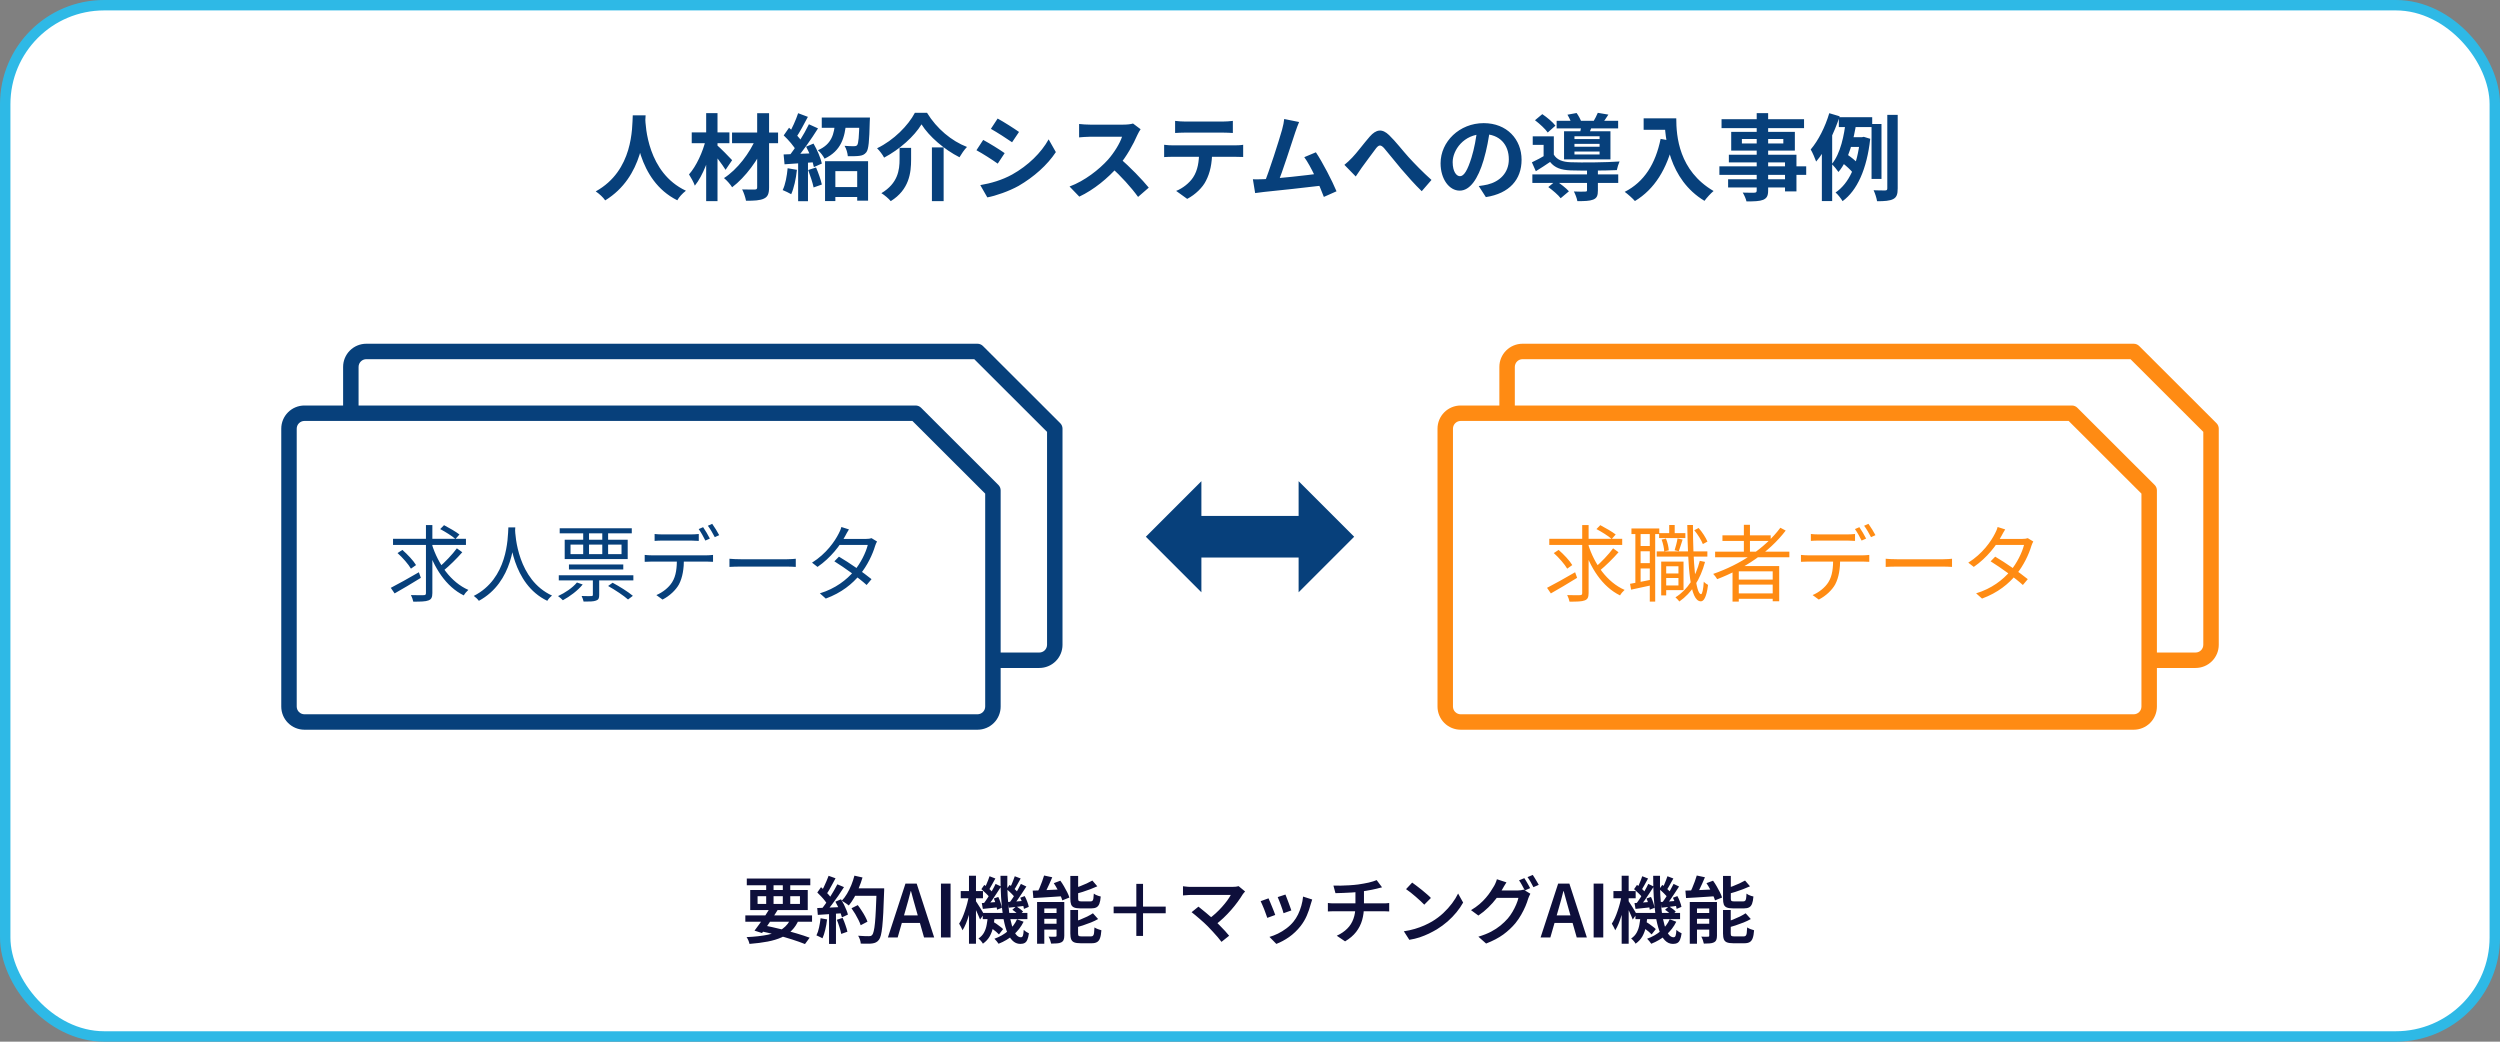 <svg width="480" height="200" viewBox="0 0 480 200" fill="none" xmlns="http://www.w3.org/2000/svg">
<rect x="0" y="0" width="480" height="200" fill="#808080" stroke="none"/>
<rect x="1.002" y="1" width="478" height="198" rx="19" fill="white" stroke="#2EB9E6" stroke-width="2"/>
<path d="M121.49 22.148H123.956C123.794 25.172 123.56 33.956 116.198 38.474C115.82 37.916 115.118 37.25 114.38 36.746C121.616 32.732 121.364 24.506 121.49 22.148ZM123.884 22.616C123.938 24.182 124.316 33.164 131.696 36.62C131.012 37.142 130.364 37.862 130.04 38.456C122.282 34.604 121.94 24.686 121.796 22.832L123.884 22.616ZM140.552 25.442H149.39V27.494H140.552V25.442ZM145.376 21.734H147.662V35.972C147.662 37.196 147.41 37.79 146.672 38.132C145.934 38.492 144.8 38.546 143.234 38.546C143.126 37.934 142.802 36.962 142.496 36.368C143.486 36.404 144.602 36.386 144.926 36.386C145.25 36.386 145.376 36.278 145.376 35.972V21.734ZM145.196 26.432L146.942 27.494C145.628 30.626 143.108 34.046 140.57 35.954C140.21 35.378 139.544 34.622 139.004 34.19C141.524 32.588 143.99 29.366 145.196 26.432ZM132.812 25.424H140.048V27.494H132.812V25.424ZM135.584 21.716H137.762V38.618H135.584V21.716ZM135.512 26.81L136.916 27.314C136.232 30.284 134.954 33.758 133.406 35.648C133.19 34.982 132.65 34.064 132.29 33.488C133.694 31.904 134.954 29.15 135.512 26.81ZM137.6 27.818C138.176 28.268 140.138 30.266 140.57 30.752L139.31 32.606C138.68 31.58 137.24 29.708 136.538 28.88L137.6 27.818ZM159.416 35.918H165.626V37.826H159.416V35.918ZM158.408 30.95H166.67V38.528H164.582V32.858H160.388V38.6H158.408V30.95ZM157.778 22.562H166.022V24.542H157.778V22.562ZM165.014 22.562H167.03C167.03 22.562 167.012 23.084 166.994 23.336C166.904 27.098 166.778 28.664 166.328 29.24C165.95 29.708 165.554 29.852 164.978 29.924C164.492 29.996 163.664 29.996 162.782 29.996C162.728 29.366 162.494 28.538 162.152 27.998C162.908 28.07 163.646 28.07 163.988 28.07C164.24 28.07 164.42 28.034 164.564 27.872C164.834 27.566 164.942 26.27 165.014 22.868V22.562ZM160.352 23.372H162.476C162.206 26.414 161.504 28.952 158.318 30.464C158.066 29.96 157.49 29.204 157.04 28.844C159.74 27.674 160.154 25.694 160.352 23.372ZM153.242 21.734L155.114 22.436C154.376 23.804 153.548 25.406 152.846 26.414L151.406 25.784C152.054 24.722 152.828 22.994 153.242 21.734ZM155.312 23.858L157.058 24.65C155.762 26.72 153.998 29.222 152.63 30.788L151.388 30.086C152.72 28.448 154.376 25.802 155.312 23.858ZM150.47 26L151.496 24.524C152.45 25.352 153.566 26.486 154.034 27.314L152.918 28.988C152.486 28.124 151.388 26.864 150.47 26ZM154.772 28.16L156.194 27.566C156.896 28.772 157.58 30.356 157.796 31.4L156.266 32.084C156.068 31.04 155.456 29.402 154.772 28.16ZM150.452 29.654C152.108 29.6 154.538 29.51 156.914 29.402L156.896 31.112C154.682 31.274 152.378 31.418 150.632 31.544L150.452 29.654ZM155.168 32.642L156.68 32.156C157.13 33.182 157.598 34.532 157.796 35.432L156.212 35.99C156.032 35.09 155.564 33.704 155.168 32.642ZM151.226 32.3L153.008 32.606C152.828 34.334 152.432 36.134 151.91 37.286C151.532 37.052 150.722 36.674 150.272 36.494C150.794 35.432 151.082 33.83 151.226 32.3ZM153.242 30.608H155.132V38.636H153.242V30.608ZM176.93 23.876C175.526 26.18 172.772 28.664 169.748 30.266C169.478 29.726 168.866 28.916 168.398 28.466C171.602 26.936 174.41 24.056 175.652 21.662H177.992C179.846 24.704 182.708 27.08 185.66 28.214C185.102 28.79 184.616 29.528 184.22 30.194C181.34 28.736 178.388 26.216 176.93 23.876ZM178.928 28.304H181.178V38.618H178.928V28.304ZM172.718 28.394H174.932V30.626C174.932 33.182 174.572 36.404 171.026 38.618C170.648 38.15 169.802 37.43 169.226 37.088C172.394 35.198 172.718 32.66 172.718 30.572V28.394ZM191.546 22.76C192.734 23.408 194.714 24.668 195.65 25.334L194.318 27.314C193.31 26.612 191.438 25.406 190.25 24.74L191.546 22.76ZM188.216 35.54C190.232 35.198 192.374 34.586 194.336 33.506C197.396 31.796 199.916 29.33 201.338 26.756L202.724 29.204C201.068 31.706 198.512 33.974 195.578 35.684C193.742 36.71 191.15 37.61 189.566 37.898L188.216 35.54ZM188.774 26.864C189.98 27.512 191.96 28.736 192.896 29.402L191.564 31.418C190.556 30.698 188.684 29.492 187.478 28.844L188.774 26.864ZM218.996 24.812C218.852 25.01 218.528 25.55 218.366 25.928C217.628 27.638 216.296 30.086 214.748 31.886C212.732 34.208 210.014 36.44 207.224 37.754L205.352 35.81C208.268 34.73 211.04 32.534 212.732 30.662C213.92 29.312 215.018 27.53 215.432 26.252C214.676 26.252 210.086 26.252 209.312 26.252C208.574 26.252 207.584 26.342 207.188 26.378V23.804C207.674 23.876 208.79 23.93 209.312 23.93C210.266 23.93 214.874 23.93 215.666 23.93C216.458 23.93 217.16 23.84 217.538 23.714L218.996 24.812ZM214.982 30.392C216.836 31.904 219.392 34.586 220.562 36.026L218.51 37.808C217.178 35.954 215.216 33.812 213.29 32.066L214.982 30.392ZM225.62 23.21C226.196 23.282 226.934 23.336 227.546 23.336C228.68 23.336 233.72 23.336 234.782 23.336C235.376 23.336 236.096 23.282 236.708 23.21V25.532C236.096 25.496 235.394 25.46 234.782 25.46C233.72 25.46 228.68 25.46 227.546 25.46C226.934 25.46 226.16 25.496 225.62 25.532V23.21ZM223.514 27.8C224.054 27.872 224.684 27.908 225.242 27.908C226.376 27.908 235.97 27.908 237.032 27.908C237.41 27.908 238.202 27.89 238.688 27.8V30.14C238.22 30.122 237.536 30.104 237.032 30.104C235.97 30.104 226.376 30.104 225.242 30.104C224.72 30.104 224.018 30.122 223.514 30.158V27.8ZM232.73 29.06C232.73 31.418 232.316 33.218 231.542 34.712C230.93 35.972 229.526 37.358 227.942 38.186L225.818 36.656C227.096 36.152 228.374 35.126 229.076 34.064C229.976 32.696 230.228 31.004 230.228 29.078L232.73 29.06ZM249.429 23.426C249.195 23.966 248.943 24.632 248.673 25.442C248.007 27.458 246.135 33.254 245.361 35.126L242.715 35.216C243.687 32.912 245.559 27.008 246.153 24.92C246.405 24.02 246.495 23.444 246.567 22.85L249.429 23.426ZM252.651 29.24C253.947 31.184 255.783 34.73 256.611 36.728L254.181 37.808C253.371 35.63 251.697 31.904 250.419 30.176L252.651 29.24ZM242.535 34.406C245.037 34.316 250.923 33.65 253.443 33.308L253.965 35.612C251.301 35.954 245.109 36.602 242.679 36.854C242.229 36.908 241.545 36.998 240.987 37.07L240.555 34.424C241.167 34.442 241.959 34.424 242.535 34.406ZM258.123 31.652C258.663 31.22 259.095 30.806 259.635 30.248C260.481 29.384 261.849 27.53 262.983 26.234C264.243 24.794 265.395 24.668 266.709 25.946C267.951 27.134 269.373 28.988 270.435 30.158C271.587 31.418 273.135 33.02 274.845 34.55L272.973 36.71C271.695 35.486 270.165 33.758 269.013 32.408C267.897 31.094 266.547 29.366 265.719 28.412C265.071 27.728 264.729 27.818 264.207 28.466C263.487 29.384 262.227 31.166 261.453 32.192C261.039 32.768 260.625 33.416 260.301 33.884L258.123 31.652ZM286.095 24.668C285.843 26.504 285.483 28.61 284.853 30.734C283.773 34.37 282.225 36.602 280.263 36.602C278.247 36.602 276.591 34.388 276.591 31.346C276.591 27.206 280.209 23.642 284.871 23.642C289.317 23.642 292.143 26.738 292.143 30.68C292.143 34.46 289.821 37.142 285.285 37.844L283.917 35.72C284.619 35.63 285.123 35.54 285.609 35.432C287.895 34.874 289.695 33.236 289.695 30.59C289.695 27.764 287.931 25.748 284.817 25.748C281.001 25.748 278.913 28.862 278.913 31.13C278.913 32.948 279.633 33.83 280.317 33.83C281.091 33.83 281.775 32.678 282.531 30.248C283.053 28.556 283.449 26.486 283.629 24.596L286.095 24.668ZM294.213 33.488H310.701V35.126H294.213V33.488ZM298.875 23.192H310.683V24.65H298.875V23.192ZM304.707 32.534H306.795V36.566C306.795 37.538 306.615 38.042 305.877 38.33C305.175 38.6 304.203 38.618 302.853 38.618C302.763 38.06 302.457 37.286 302.187 36.764C303.069 36.818 304.077 36.8 304.347 36.782C304.635 36.782 304.707 36.728 304.707 36.512V32.534ZM297.273 35.918L298.731 34.712C299.595 35.27 300.693 36.116 301.233 36.728L299.649 38.06C299.199 37.448 298.119 36.53 297.273 35.918ZM294.717 23.084L296.121 21.914C297.021 22.526 298.137 23.444 298.641 24.128L297.165 25.442C296.697 24.758 295.617 23.768 294.717 23.084ZM300.945 22.022L302.709 21.698C303.087 22.22 303.483 22.958 303.645 23.462L301.791 23.84C301.647 23.354 301.287 22.58 300.945 22.022ZM302.295 27.62V28.178H307.119V27.62H302.295ZM302.295 29.096V29.654H307.119V29.096H302.295ZM302.295 26.162V26.702H307.119V26.162H302.295ZM300.297 25.208H309.207V30.608H300.297V25.208ZM298.335 26.18V30.41H296.373V27.818H294.285V26.18H298.335ZM303.663 23.786L305.805 23.93C305.535 24.614 305.283 25.19 305.085 25.64L303.375 25.424C303.501 24.902 303.627 24.236 303.663 23.786ZM306.777 21.662L308.811 22.004C308.379 22.706 307.947 23.282 307.605 23.732L305.895 23.39C306.201 22.868 306.579 22.166 306.777 21.662ZM298.335 29.69C298.911 30.68 300.009 31.094 301.539 31.148C303.735 31.238 308.451 31.184 310.953 31.004C310.773 31.4 310.521 32.174 310.431 32.66C308.127 32.768 303.771 32.786 301.557 32.714C299.721 32.642 298.515 32.228 297.615 31.094C296.769 31.688 295.869 32.246 294.879 32.876L294.123 31.166C294.969 30.77 295.995 30.23 296.895 29.69H298.335ZM315.579 22.724H320.673V24.92H315.579V22.724ZM319.611 22.724H321.843C321.843 26.144 322.329 32.768 329.007 36.674C328.503 37.07 327.639 38.024 327.261 38.564C320.403 34.442 319.611 26.396 319.611 22.724ZM318.837 26.666L321.321 27.116C320.061 32.462 317.667 36.332 313.905 38.6C313.509 38.132 312.501 37.232 311.943 36.836C315.705 34.928 317.865 31.436 318.837 26.666ZM337.287 21.716H339.483V36.566C339.483 37.628 339.213 38.06 338.529 38.366C337.827 38.636 336.855 38.672 335.325 38.672C335.217 38.168 334.875 37.412 334.605 36.98C335.469 37.016 336.531 36.998 336.837 36.998C337.179 36.98 337.287 36.872 337.287 36.566V21.716ZM330.537 22.886H346.377V24.596H330.537V22.886ZM334.443 26.684V27.548H342.399V26.684H334.443ZM332.391 25.316H344.613V28.916H332.391V25.316ZM331.941 29.708H344.919V36.746H342.723V31.184H331.941V29.708ZM330.123 31.94H346.791V33.578H330.123V31.94ZM331.797 34.424H343.893V35.99H331.797V34.424ZM353.055 22.508H359.463V24.398H353.055V22.508ZM354.873 26.342H357.933V28.214H354.279L354.873 26.342ZM353.757 31.292L354.675 29.672C355.395 30.158 356.295 30.878 356.709 31.364L355.755 33.182C355.359 32.642 354.477 31.85 353.757 31.292ZM359.337 23.804H361.245V34.352H359.337V23.804ZM362.361 22.058H364.359V36.17C364.359 37.322 364.143 37.88 363.495 38.222C362.829 38.564 361.821 38.636 360.399 38.636C360.309 38.06 360.021 37.124 359.733 36.53C360.723 36.566 361.641 36.566 361.965 36.566C362.253 36.548 362.361 36.458 362.361 36.17V22.058ZM354.387 23.174L356.439 23.462C355.917 26.756 354.981 30.68 352.983 33.02C352.695 32.588 352.101 31.868 351.705 31.508C353.379 29.492 354.099 25.928 354.387 23.174ZM357.123 26.342H357.501L357.843 26.27L359.085 26.648C358.437 32.516 356.547 36.602 353.775 38.618C353.487 38.132 352.839 37.286 352.425 36.962C355.017 35.198 356.619 31.706 357.123 26.756V26.342ZM351.219 21.734L353.217 22.328C352.191 25.478 350.535 28.88 348.699 31.022C348.519 30.5 347.997 29.258 347.655 28.7C349.113 26.99 350.445 24.362 351.219 21.734ZM349.797 26.684L351.723 24.758L351.777 24.794V38.6H349.797V26.684Z" fill="#07407B"/>
<path d="M143.104 175.756H155.914V176.974H143.104V175.756ZM143.384 168.672H155.578V169.974H143.384V168.672ZM147.822 174.37L149.292 174.748C148.993 175.243 148.666 175.756 148.312 176.288C147.957 176.82 147.607 177.333 147.262 177.828C146.916 178.323 146.599 178.761 146.31 179.144L144.868 178.682C145.157 178.309 145.479 177.875 145.834 177.38C146.188 176.885 146.538 176.377 146.884 175.854C147.238 175.322 147.551 174.827 147.822 174.37ZM151.91 176.204L153.366 176.582C153.03 177.385 152.591 178.061 152.05 178.612C151.508 179.163 150.85 179.615 150.076 179.97C149.31 180.315 148.414 180.586 147.388 180.782C146.37 180.978 145.208 181.127 143.902 181.23C143.855 181.006 143.78 180.773 143.678 180.53C143.575 180.297 143.463 180.096 143.342 179.928C144.938 179.853 146.305 179.699 147.444 179.466C148.582 179.223 149.516 178.845 150.244 178.332C150.981 177.809 151.536 177.1 151.91 176.204ZM145.764 178.724L146.534 177.646C147.635 177.861 148.732 178.103 149.824 178.374C150.925 178.645 151.961 178.925 152.932 179.214C153.912 179.503 154.752 179.779 155.452 180.04L154.556 181.258C153.865 180.978 153.053 180.689 152.12 180.39C151.186 180.091 150.178 179.797 149.096 179.508C148.013 179.219 146.902 178.957 145.764 178.724ZM147.108 169.176H148.522V173.992H147.108V169.176ZM150.3 169.176H151.728V173.992H150.3V169.176ZM145.456 172.074V173.558H153.59V172.074H145.456ZM144.042 170.884H155.088V174.734H144.042V170.884ZM163.488 174.384L164.692 173.782C164.944 174.109 165.191 174.463 165.434 174.846C165.686 175.219 165.91 175.593 166.106 175.966C166.302 176.33 166.451 176.661 166.554 176.96L165.252 177.646C165.158 177.347 165.018 177.011 164.832 176.638C164.645 176.255 164.435 175.868 164.202 175.476C163.968 175.084 163.73 174.72 163.488 174.384ZM163.838 170.562H168.948V171.99H163.838V170.562ZM168.318 170.562H169.76C169.76 170.562 169.76 170.609 169.76 170.702C169.76 170.795 169.76 170.898 169.76 171.01C169.76 171.122 169.755 171.211 169.746 171.276C169.699 172.825 169.648 174.141 169.592 175.224C169.536 176.307 169.47 177.203 169.396 177.912C169.321 178.612 169.232 179.163 169.13 179.564C169.027 179.956 168.906 180.245 168.766 180.432C168.579 180.675 168.383 180.843 168.178 180.936C167.982 181.039 167.739 181.109 167.45 181.146C167.207 181.183 166.885 181.197 166.484 181.188C166.082 181.188 165.676 181.183 165.266 181.174C165.256 180.95 165.205 180.693 165.112 180.404C165.018 180.124 164.902 179.877 164.762 179.662C165.21 179.699 165.625 179.723 166.008 179.732C166.39 179.741 166.67 179.746 166.848 179.746C166.988 179.746 167.104 179.732 167.198 179.704C167.291 179.667 167.375 179.601 167.45 179.508C167.571 179.387 167.674 179.139 167.758 178.766C167.851 178.393 167.93 177.865 167.996 177.184C168.061 176.503 168.117 175.644 168.164 174.608C168.22 173.563 168.271 172.317 168.318 170.87V170.562ZM164.048 168.126L165.602 168.476C165.406 169.157 165.168 169.829 164.888 170.492C164.617 171.155 164.318 171.775 163.992 172.354C163.665 172.923 163.324 173.423 162.97 173.852C162.867 173.759 162.732 173.656 162.564 173.544C162.405 173.432 162.237 173.32 162.06 173.208C161.892 173.096 161.747 173.007 161.626 172.942C161.99 172.559 162.321 172.116 162.62 171.612C162.928 171.099 163.203 170.543 163.446 169.946C163.688 169.349 163.889 168.742 164.048 168.126ZM159.092 168.154L160.422 168.63C160.235 168.985 160.039 169.349 159.834 169.722C159.628 170.095 159.428 170.459 159.232 170.814C159.036 171.159 158.844 171.458 158.658 171.71L157.636 171.29C157.813 171.01 157.99 170.688 158.168 170.324C158.345 169.96 158.513 169.587 158.672 169.204C158.84 168.821 158.98 168.471 159.092 168.154ZM160.772 169.792L162.046 170.324C161.71 170.856 161.341 171.416 160.94 172.004C160.538 172.583 160.132 173.143 159.722 173.684C159.32 174.216 158.938 174.683 158.574 175.084L157.664 174.608C157.934 174.3 158.21 173.945 158.49 173.544C158.779 173.143 159.059 172.727 159.33 172.298C159.61 171.859 159.871 171.425 160.114 170.996C160.366 170.567 160.585 170.165 160.772 169.792ZM156.922 171.36L157.636 170.338C157.888 170.553 158.144 170.791 158.406 171.052C158.667 171.304 158.905 171.556 159.12 171.808C159.344 172.06 159.516 172.293 159.638 172.508L158.868 173.67C158.746 173.446 158.578 173.199 158.364 172.928C158.158 172.657 157.925 172.387 157.664 172.116C157.412 171.836 157.164 171.584 156.922 171.36ZM160.394 173.124L161.472 172.662C161.668 172.97 161.854 173.301 162.032 173.656C162.209 174.011 162.363 174.356 162.494 174.692C162.634 175.028 162.736 175.331 162.802 175.602L161.654 176.134C161.588 175.863 161.49 175.555 161.36 175.21C161.238 174.865 161.094 174.51 160.926 174.146C160.758 173.782 160.58 173.441 160.394 173.124ZM156.908 174.342C157.552 174.323 158.322 174.295 159.218 174.258C160.114 174.221 161.033 174.179 161.976 174.132L161.962 175.322C161.084 175.387 160.212 175.448 159.344 175.504C158.485 175.56 157.71 175.611 157.02 175.658L156.908 174.342ZM160.674 176.596L161.78 176.232C161.976 176.652 162.158 177.114 162.326 177.618C162.503 178.113 162.629 178.537 162.704 178.892L161.514 179.312C161.448 178.948 161.336 178.514 161.178 178.01C161.019 177.497 160.851 177.025 160.674 176.596ZM157.552 176.302L158.798 176.526C158.723 177.198 158.606 177.861 158.448 178.514C158.298 179.158 158.121 179.704 157.916 180.152C157.822 180.096 157.706 180.035 157.566 179.97C157.426 179.895 157.281 179.825 157.132 179.76C156.992 179.685 156.866 179.629 156.754 179.592C156.968 179.172 157.136 178.668 157.258 178.08C157.388 177.492 157.486 176.899 157.552 176.302ZM159.176 174.986H160.506V181.23H159.176V174.986ZM170.474 179.998L173.848 169.652H176.004L179.364 179.998H177.418L175.85 174.496C175.682 173.945 175.523 173.381 175.374 172.802C175.224 172.223 175.07 171.654 174.912 171.094H174.856C174.716 171.663 174.566 172.237 174.408 172.816C174.249 173.385 174.09 173.945 173.932 174.496L172.35 179.998H170.474ZM172.462 177.198V175.756H177.348V177.198H172.462ZM180.663 179.998V169.652H182.511V179.998H180.663ZM188.69 175.28H197.258V176.47H188.69V175.28ZM189.824 177.814L190.594 176.918C190.827 177.049 191.07 177.203 191.322 177.38C191.574 177.557 191.812 177.735 192.036 177.912C192.269 178.08 192.456 178.239 192.596 178.388L191.798 179.41C191.658 179.251 191.476 179.079 191.252 178.892C191.028 178.705 190.79 178.519 190.538 178.332C190.295 178.136 190.057 177.963 189.824 177.814ZM194.374 174.678L195.116 174.006C195.349 174.146 195.592 174.314 195.844 174.51C196.096 174.697 196.292 174.869 196.432 175.028L195.662 175.742C195.531 175.583 195.34 175.406 195.088 175.21C194.845 175.005 194.607 174.827 194.374 174.678ZM189.656 175.882H190.986C190.93 176.591 190.832 177.277 190.692 177.94C190.561 178.593 190.342 179.2 190.034 179.76C189.726 180.311 189.287 180.787 188.718 181.188C188.634 181.029 188.508 180.852 188.34 180.656C188.172 180.46 188.013 180.306 187.864 180.194C188.34 179.877 188.699 179.489 188.942 179.032C189.185 178.575 189.353 178.075 189.446 177.534C189.549 176.993 189.619 176.442 189.656 175.882ZM192.092 168.154H193.408C193.38 169.461 193.399 170.707 193.464 171.892C193.529 173.068 193.627 174.151 193.758 175.14C193.898 176.12 194.075 176.974 194.29 177.702C194.505 178.421 194.752 178.976 195.032 179.368C195.321 179.76 195.643 179.956 195.998 179.956C196.185 179.956 196.315 179.863 196.39 179.676C196.465 179.489 196.521 179.107 196.558 178.528C196.698 178.668 196.861 178.799 197.048 178.92C197.235 179.032 197.403 179.125 197.552 179.2C197.477 179.732 197.375 180.143 197.244 180.432C197.123 180.721 196.955 180.927 196.74 181.048C196.525 181.169 196.245 181.23 195.9 181.23C195.303 181.23 194.785 181.001 194.346 180.544C193.907 180.096 193.543 179.466 193.254 178.654C192.965 177.833 192.736 176.876 192.568 175.784C192.4 174.683 192.279 173.488 192.204 172.2C192.129 170.903 192.092 169.554 192.092 168.154ZM195.27 176.498L196.53 176.974C196.054 177.945 195.401 178.789 194.57 179.508C193.739 180.217 192.792 180.782 191.728 181.202C191.644 181.062 191.518 180.894 191.35 180.698C191.191 180.511 191.051 180.357 190.93 180.236C191.947 179.872 192.829 179.368 193.576 178.724C194.332 178.08 194.897 177.338 195.27 176.498ZM193.268 170.716L193.842 169.904C194.131 170.109 194.43 170.352 194.738 170.632C195.055 170.912 195.293 171.164 195.452 171.388L194.864 172.326C194.705 172.093 194.472 171.827 194.164 171.528C193.856 171.22 193.557 170.949 193.268 170.716ZM195.886 172.368L196.74 172.046C196.927 172.373 197.09 172.732 197.23 173.124C197.379 173.507 197.477 173.838 197.524 174.118L196.6 174.51C196.553 174.221 196.465 173.875 196.334 173.474C196.203 173.073 196.054 172.704 195.886 172.368ZM193.506 173.18C193.926 173.161 194.407 173.133 194.948 173.096C195.499 173.049 196.068 173.003 196.656 172.956L196.684 173.922C196.161 173.987 195.648 174.053 195.144 174.118C194.649 174.174 194.173 174.225 193.716 174.272L193.506 173.18ZM194.836 168.238L195.97 168.672C195.755 169.064 195.531 169.465 195.298 169.876C195.074 170.287 194.864 170.632 194.668 170.912L193.856 170.548C193.977 170.333 194.099 170.095 194.22 169.834C194.341 169.563 194.453 169.288 194.556 169.008C194.668 168.728 194.761 168.471 194.836 168.238ZM196.012 169.708L197.062 170.212C196.81 170.613 196.539 171.029 196.25 171.458C195.97 171.887 195.69 172.303 195.41 172.704C195.13 173.105 194.859 173.455 194.598 173.754L193.8 173.32C194.052 173.003 194.313 172.634 194.584 172.214C194.855 171.794 195.116 171.365 195.368 170.926C195.62 170.487 195.835 170.081 196.012 169.708ZM188.424 170.716L188.984 169.904C189.283 170.109 189.586 170.352 189.894 170.632C190.211 170.912 190.445 171.164 190.594 171.388L190.006 172.326C189.857 172.093 189.623 171.827 189.306 171.528C188.998 171.22 188.704 170.949 188.424 170.716ZM190.818 172.508L191.672 172.214C191.84 172.55 191.985 172.914 192.106 173.306C192.237 173.698 192.321 174.029 192.358 174.3L191.434 174.664C191.406 174.375 191.331 174.029 191.21 173.628C191.098 173.227 190.967 172.853 190.818 172.508ZM188.508 173.39C188.928 173.362 189.413 173.329 189.964 173.292C190.515 173.245 191.093 173.199 191.7 173.152L191.714 174.188C191.191 174.244 190.673 174.3 190.16 174.356C189.647 174.412 189.161 174.463 188.704 174.51L188.508 173.39ZM189.992 168.238L191.112 168.672C190.888 169.064 190.664 169.47 190.44 169.89C190.216 170.31 190.011 170.665 189.824 170.954L189.012 170.59C189.124 170.375 189.241 170.133 189.362 169.862C189.483 169.582 189.6 169.302 189.712 169.022C189.824 168.733 189.917 168.471 189.992 168.238ZM191.154 169.708L192.204 170.212C191.943 170.623 191.663 171.057 191.364 171.514C191.075 171.971 190.781 172.41 190.482 172.83C190.183 173.241 189.903 173.605 189.642 173.922L188.844 173.502C189.105 173.166 189.376 172.779 189.656 172.34C189.945 171.901 190.221 171.453 190.482 170.996C190.753 170.529 190.977 170.1 191.154 169.708ZM184.462 171.08H188.732V172.466H184.462V171.08ZM186.044 168.14H187.388V181.202H186.044V168.14ZM186.016 172.004L186.814 172.284C186.73 172.825 186.618 173.395 186.478 173.992C186.347 174.58 186.193 175.163 186.016 175.742C185.848 176.311 185.661 176.843 185.456 177.338C185.251 177.833 185.036 178.257 184.812 178.612C184.737 178.425 184.635 178.211 184.504 177.968C184.373 177.725 184.257 177.515 184.154 177.338C184.359 177.03 184.555 176.671 184.742 176.26C184.929 175.84 185.101 175.392 185.26 174.916C185.428 174.431 185.577 173.941 185.708 173.446C185.839 172.942 185.941 172.461 186.016 172.004ZM187.318 172.942C187.393 173.035 187.5 173.199 187.64 173.432C187.789 173.665 187.953 173.922 188.13 174.202C188.307 174.482 188.466 174.743 188.606 174.986C188.746 175.229 188.844 175.401 188.9 175.504L188.172 176.554C188.107 176.358 188.009 176.12 187.878 175.84C187.757 175.551 187.626 175.257 187.486 174.958C187.346 174.659 187.211 174.379 187.08 174.118C186.949 173.857 186.842 173.651 186.758 173.502L187.318 172.942ZM200.464 168.098L202.032 168.434C201.864 168.845 201.682 169.265 201.486 169.694C201.299 170.123 201.108 170.529 200.912 170.912C200.716 171.295 200.529 171.64 200.352 171.948L199.05 171.598C199.227 171.281 199.405 170.921 199.582 170.52C199.759 170.109 199.923 169.694 200.072 169.274C200.231 168.845 200.361 168.453 200.464 168.098ZM198.28 170.996C198.784 170.977 199.358 170.959 200.002 170.94C200.646 170.912 201.327 170.879 202.046 170.842C202.765 170.805 203.488 170.772 204.216 170.744L204.202 172.06C203.511 172.107 202.821 172.153 202.13 172.2C201.439 172.237 200.777 172.279 200.142 172.326C199.507 172.363 198.929 172.396 198.406 172.424L198.28 170.996ZM199.12 173.18H203.558V174.426H200.506V181.202H199.12V173.18ZM202.858 173.18H204.342V179.648C204.342 179.984 204.3 180.25 204.216 180.446C204.141 180.651 203.987 180.815 203.754 180.936C203.53 181.048 203.255 181.113 202.928 181.132C202.611 181.16 202.242 181.174 201.822 181.174C201.785 180.978 201.719 180.749 201.626 180.488C201.533 180.227 201.435 180.007 201.332 179.83C201.603 179.839 201.859 179.849 202.102 179.858C202.354 179.858 202.527 179.853 202.62 179.844C202.713 179.844 202.774 179.83 202.802 179.802C202.839 179.774 202.858 179.713 202.858 179.62V173.18ZM199.75 175.294H203.684V176.414H199.75V175.294ZM199.75 177.352H203.684V178.486H199.75V177.352ZM205.504 168.182H207.002V172.508C207.002 172.751 207.039 172.905 207.114 172.97C207.189 173.035 207.366 173.068 207.646 173.068C207.711 173.068 207.819 173.068 207.968 173.068C208.127 173.068 208.299 173.068 208.486 173.068C208.673 173.068 208.85 173.068 209.018 173.068C209.186 173.068 209.307 173.068 209.382 173.068C209.541 173.068 209.662 173.031 209.746 172.956C209.83 172.881 209.891 172.741 209.928 172.536C209.965 172.321 209.993 171.999 210.012 171.57C210.115 171.645 210.241 171.724 210.39 171.808C210.549 171.883 210.712 171.948 210.88 172.004C211.057 172.06 211.211 172.102 211.342 172.13C211.295 172.727 211.207 173.194 211.076 173.53C210.945 173.857 210.754 174.085 210.502 174.216C210.259 174.347 209.933 174.412 209.522 174.412C209.457 174.412 209.354 174.412 209.214 174.412C209.074 174.412 208.915 174.412 208.738 174.412C208.561 174.412 208.383 174.412 208.206 174.412C208.038 174.412 207.889 174.412 207.758 174.412C207.627 174.412 207.529 174.412 207.464 174.412C206.941 174.412 206.535 174.356 206.246 174.244C205.966 174.132 205.77 173.941 205.658 173.67C205.555 173.39 205.504 173.012 205.504 172.536V168.182ZM209.732 169.064L210.684 170.17C210.273 170.357 209.825 170.543 209.34 170.73C208.855 170.917 208.36 171.089 207.856 171.248C207.361 171.397 206.881 171.537 206.414 171.668C206.386 171.528 206.325 171.36 206.232 171.164C206.148 170.959 206.064 170.781 205.98 170.632C206.428 170.492 206.881 170.338 207.338 170.17C207.795 169.993 208.229 169.811 208.64 169.624C209.06 169.428 209.424 169.241 209.732 169.064ZM205.504 174.72H206.988V179.228C206.988 179.471 207.03 179.625 207.114 179.69C207.198 179.755 207.385 179.788 207.674 179.788C207.739 179.788 207.851 179.788 208.01 179.788C208.169 179.788 208.346 179.788 208.542 179.788C208.738 179.788 208.92 179.788 209.088 179.788C209.265 179.788 209.391 179.788 209.466 179.788C209.643 179.788 209.774 179.746 209.858 179.662C209.951 179.578 210.017 179.415 210.054 179.172C210.091 178.92 210.119 178.551 210.138 178.066C210.306 178.178 210.521 178.285 210.782 178.388C211.043 178.491 211.272 178.565 211.468 178.612C211.421 179.265 211.333 179.769 211.202 180.124C211.071 180.488 210.88 180.74 210.628 180.88C210.385 181.029 210.045 181.104 209.606 181.104C209.541 181.104 209.433 181.104 209.284 181.104C209.144 181.104 208.985 181.104 208.808 181.104C208.631 181.104 208.449 181.104 208.262 181.104C208.085 181.104 207.926 181.104 207.786 181.104C207.646 181.104 207.543 181.104 207.478 181.104C206.955 181.104 206.549 181.048 206.26 180.936C205.98 180.824 205.784 180.633 205.672 180.362C205.56 180.091 205.504 179.713 205.504 179.228V174.72ZM209.844 175.35L210.838 176.456C210.427 176.689 209.97 176.909 209.466 177.114C208.962 177.31 208.449 177.497 207.926 177.674C207.403 177.842 206.895 177.996 206.4 178.136C206.363 177.996 206.297 177.823 206.204 177.618C206.12 177.403 206.036 177.226 205.952 177.086C206.419 176.937 206.89 176.769 207.366 176.582C207.851 176.386 208.309 176.185 208.738 175.98C209.167 175.765 209.536 175.555 209.844 175.35ZM202.326 169.568L203.586 169.092C203.829 169.419 204.062 169.778 204.286 170.17C204.51 170.553 204.715 170.931 204.902 171.304C205.089 171.677 205.229 172.018 205.322 172.326L203.964 172.872C203.88 172.573 203.749 172.237 203.572 171.864C203.404 171.481 203.213 171.089 202.998 170.688C202.783 170.287 202.559 169.913 202.326 169.568ZM223.816 175.35H219.462V179.704H218.174V175.35H213.82V174.062H218.174V169.708H219.462V174.062H223.816V175.35ZM239.062 171.164C238.978 171.257 238.894 171.351 238.81 171.444C238.735 171.528 238.67 171.612 238.614 171.696C238.343 172.144 238.017 172.629 237.634 173.152C237.261 173.665 236.841 174.188 236.374 174.72C235.907 175.252 235.408 175.77 234.876 176.274C234.353 176.769 233.812 177.221 233.252 177.632L232.006 176.484C232.491 176.148 232.953 175.779 233.392 175.378C233.84 174.967 234.251 174.552 234.624 174.132C234.997 173.712 235.329 173.306 235.618 172.914C235.907 172.513 236.141 172.149 236.318 171.822C236.141 171.822 235.889 171.822 235.562 171.822C235.245 171.822 234.871 171.822 234.442 171.822C234.022 171.822 233.579 171.822 233.112 171.822C232.645 171.822 232.179 171.822 231.712 171.822C231.255 171.822 230.821 171.822 230.41 171.822C230.009 171.822 229.654 171.822 229.346 171.822C229.047 171.822 228.828 171.822 228.688 171.822C228.501 171.822 228.305 171.831 228.1 171.85C227.904 171.859 227.717 171.873 227.54 171.892C227.363 171.901 227.227 171.911 227.134 171.92V170.156C227.255 170.165 227.405 170.184 227.582 170.212C227.769 170.231 227.96 170.249 228.156 170.268C228.352 170.277 228.529 170.282 228.688 170.282C228.809 170.282 229.015 170.282 229.304 170.282C229.603 170.282 229.957 170.282 230.368 170.282C230.779 170.282 231.222 170.282 231.698 170.282C232.174 170.282 232.655 170.282 233.14 170.282C233.625 170.282 234.092 170.282 234.54 170.282C234.997 170.282 235.403 170.282 235.758 170.282C236.122 170.282 236.407 170.282 236.612 170.282C237.125 170.282 237.527 170.235 237.816 170.142L239.062 171.164ZM231.894 177.856C231.689 177.641 231.451 177.413 231.18 177.17C230.909 176.918 230.625 176.666 230.326 176.414C230.037 176.153 229.757 175.915 229.486 175.7C229.225 175.476 228.991 175.289 228.786 175.14L230.102 174.076C230.279 174.216 230.494 174.389 230.746 174.594C231.007 174.799 231.287 175.028 231.586 175.28C231.885 175.523 232.183 175.779 232.482 176.05C232.781 176.311 233.065 176.568 233.336 176.82C233.635 177.109 233.947 177.427 234.274 177.772C234.61 178.108 234.927 178.439 235.226 178.766C235.525 179.093 235.781 179.391 235.996 179.662L234.526 180.838C234.339 180.577 234.097 180.273 233.798 179.928C233.499 179.583 233.182 179.228 232.846 178.864C232.519 178.491 232.202 178.155 231.894 177.856ZM246.804 171.752C246.869 171.901 246.953 172.116 247.056 172.396C247.168 172.667 247.28 172.961 247.392 173.278C247.513 173.586 247.621 173.88 247.714 174.16C247.817 174.431 247.891 174.645 247.938 174.804L246.44 175.336C246.403 175.168 246.337 174.949 246.244 174.678C246.151 174.398 246.048 174.109 245.936 173.81C245.824 173.502 245.712 173.208 245.6 172.928C245.488 172.648 245.395 172.419 245.32 172.242L246.804 171.752ZM251.942 172.704C251.877 172.909 251.821 173.087 251.774 173.236C251.727 173.376 251.685 173.511 251.648 173.642C251.461 174.361 251.214 175.079 250.906 175.798C250.598 176.507 250.201 177.175 249.716 177.8C249.063 178.631 248.325 179.335 247.504 179.914C246.683 180.483 245.866 180.922 245.054 181.23L243.738 179.886C244.261 179.737 244.802 179.527 245.362 179.256C245.931 178.976 246.477 178.64 247 178.248C247.523 177.856 247.975 177.422 248.358 176.946C248.685 176.545 248.974 176.087 249.226 175.574C249.478 175.051 249.688 174.496 249.856 173.908C250.024 173.32 250.136 172.732 250.192 172.144L251.942 172.704ZM243.556 172.48C243.64 172.657 243.738 172.886 243.85 173.166C243.971 173.437 244.093 173.731 244.214 174.048C244.345 174.356 244.466 174.655 244.578 174.944C244.69 175.233 244.779 175.476 244.844 175.672L243.318 176.232C243.262 176.055 243.178 175.817 243.066 175.518C242.963 175.21 242.847 174.893 242.716 174.566C242.585 174.239 242.459 173.941 242.338 173.67C242.226 173.39 242.128 173.175 242.044 173.026L243.556 172.48ZM256.016 170.03C256.371 170.039 256.823 170.044 257.374 170.044C257.925 170.035 258.499 170.011 259.096 169.974C259.703 169.937 260.258 169.885 260.762 169.82C261.107 169.764 261.453 169.708 261.798 169.652C262.143 169.587 262.475 169.521 262.792 169.456C263.109 169.381 263.399 169.302 263.66 169.218C263.921 169.134 264.141 169.055 264.318 168.98L265.354 170.366C265.139 170.413 264.948 170.459 264.78 170.506C264.612 170.553 264.472 170.59 264.36 170.618C264.071 170.683 263.753 170.753 263.408 170.828C263.072 170.893 262.717 170.959 262.344 171.024C261.98 171.08 261.616 171.136 261.252 171.192C260.72 171.267 260.155 171.323 259.558 171.36C258.97 171.397 258.401 171.425 257.85 171.444C257.299 171.463 256.819 171.477 256.408 171.486L256.016 170.03ZM256.66 179.662C257.481 179.279 258.153 178.822 258.676 178.29C259.208 177.758 259.6 177.137 259.852 176.428C260.113 175.719 260.244 174.911 260.244 174.006C260.244 174.006 260.244 173.894 260.244 173.67C260.244 173.446 260.244 173.115 260.244 172.676C260.244 172.237 260.244 171.691 260.244 171.038L261.882 170.842C261.882 171.075 261.882 171.332 261.882 171.612C261.882 171.892 261.882 172.172 261.882 172.452C261.882 172.732 261.882 172.989 261.882 173.222C261.882 173.446 261.882 173.628 261.882 173.768C261.882 173.908 261.882 173.978 261.882 173.978C261.882 174.93 261.765 175.821 261.532 176.652C261.299 177.473 260.916 178.229 260.384 178.92C259.861 179.601 259.152 180.208 258.256 180.74L256.66 179.662ZM254.952 173.376C255.139 173.395 255.344 173.413 255.568 173.432C255.792 173.441 256.011 173.446 256.226 173.446C256.347 173.446 256.59 173.446 256.954 173.446C257.318 173.446 257.761 173.446 258.284 173.446C258.807 173.446 259.362 173.446 259.95 173.446C260.547 173.446 261.145 173.446 261.742 173.446C262.339 173.446 262.899 173.446 263.422 173.446C263.945 173.446 264.388 173.446 264.752 173.446C265.125 173.446 265.377 173.446 265.508 173.446C265.611 173.446 265.737 173.446 265.886 173.446C266.045 173.437 266.199 173.427 266.348 173.418C266.507 173.399 266.633 173.385 266.726 173.376V175C266.549 174.981 266.353 174.972 266.138 174.972C265.933 174.963 265.732 174.958 265.536 174.958C265.415 174.958 265.167 174.958 264.794 174.958C264.43 174.958 263.987 174.958 263.464 174.958C262.941 174.958 262.381 174.958 261.784 174.958C261.187 174.958 260.585 174.958 259.978 174.958C259.381 174.958 258.821 174.958 258.298 174.958C257.775 174.958 257.332 174.958 256.968 174.958C256.604 174.958 256.361 174.958 256.24 174.958C256.025 174.958 255.801 174.963 255.568 174.972C255.335 174.972 255.129 174.981 254.952 175V173.376ZM271.136 169.456C271.379 169.624 271.663 169.834 271.99 170.086C272.317 170.329 272.653 170.59 272.998 170.87C273.343 171.15 273.67 171.425 273.978 171.696C274.286 171.957 274.538 172.195 274.734 172.41L273.46 173.698C273.283 173.511 273.049 173.283 272.76 173.012C272.48 172.741 272.172 172.466 271.836 172.186C271.5 171.897 271.169 171.621 270.842 171.36C270.515 171.099 270.221 170.884 269.96 170.716L271.136 169.456ZM269.54 178.808C270.296 178.696 271.001 178.542 271.654 178.346C272.307 178.15 272.909 177.931 273.46 177.688C274.02 177.436 274.524 177.179 274.972 176.918C275.747 176.451 276.456 175.919 277.1 175.322C277.744 174.715 278.309 174.09 278.794 173.446C279.279 172.793 279.667 172.163 279.956 171.556L280.922 173.292C280.577 173.917 280.152 174.538 279.648 175.154C279.144 175.77 278.575 176.358 277.94 176.918C277.305 177.469 276.619 177.973 275.882 178.43C275.406 178.71 274.893 178.985 274.342 179.256C273.791 179.517 273.203 179.755 272.578 179.97C271.953 180.175 271.29 180.334 270.59 180.446L269.54 178.808ZM292.668 168.602C292.789 168.77 292.915 168.971 293.046 169.204C293.186 169.437 293.321 169.671 293.452 169.904C293.583 170.137 293.695 170.343 293.788 170.52L292.766 170.968C292.626 170.679 292.453 170.352 292.248 169.988C292.043 169.615 291.847 169.293 291.66 169.022L292.668 168.602ZM294.292 167.986C294.413 168.163 294.544 168.369 294.684 168.602C294.833 168.835 294.973 169.069 295.104 169.302C295.244 169.526 295.356 169.722 295.44 169.89L294.418 170.338C294.278 170.039 294.101 169.708 293.886 169.344C293.681 168.98 293.48 168.667 293.284 168.406L294.292 167.986ZM293.83 171.598C293.755 171.719 293.681 171.869 293.606 172.046C293.531 172.214 293.466 172.377 293.41 172.536C293.289 172.965 293.116 173.446 292.892 173.978C292.668 174.51 292.393 175.061 292.066 175.63C291.749 176.19 291.38 176.731 290.96 177.254C290.297 178.047 289.523 178.771 288.636 179.424C287.749 180.068 286.648 180.647 285.332 181.16L283.848 179.844C284.781 179.564 285.589 179.247 286.27 178.892C286.961 178.528 287.567 178.131 288.09 177.702C288.613 177.273 289.079 176.825 289.49 176.358C289.817 175.975 290.12 175.546 290.4 175.07C290.68 174.594 290.918 174.123 291.114 173.656C291.319 173.18 291.459 172.76 291.534 172.396H286.69L287.278 170.968C287.399 170.968 287.6 170.968 287.88 170.968C288.169 170.968 288.496 170.968 288.86 170.968C289.224 170.968 289.583 170.968 289.938 170.968C290.293 170.968 290.601 170.968 290.862 170.968C291.133 170.968 291.315 170.968 291.408 170.968C291.623 170.968 291.828 170.954 292.024 170.926C292.229 170.898 292.402 170.861 292.542 170.814L293.83 171.598ZM289.238 169.414C289.079 169.647 288.925 169.895 288.776 170.156C288.636 170.408 288.524 170.604 288.44 170.744C288.141 171.295 287.763 171.873 287.306 172.48C286.858 173.077 286.34 173.661 285.752 174.23C285.173 174.799 284.539 175.317 283.848 175.784L282.434 174.748C283.05 174.384 283.591 174.001 284.058 173.6C284.534 173.189 284.945 172.779 285.29 172.368C285.645 171.957 285.943 171.565 286.186 171.192C286.438 170.819 286.648 170.483 286.816 170.184C286.919 170.025 287.026 169.815 287.138 169.554C287.259 169.283 287.348 169.036 287.404 168.812L289.238 169.414ZM295.79 179.998L299.164 169.652H301.32L304.68 179.998H302.734L301.166 174.496C300.998 173.945 300.839 173.381 300.69 172.802C300.541 172.223 300.387 171.654 300.228 171.094H300.172C300.032 171.663 299.883 172.237 299.724 172.816C299.565 173.385 299.407 173.945 299.248 174.496L297.666 179.998H295.79ZM297.778 177.198V175.756H302.664V177.198H297.778ZM305.98 179.998V169.652H307.828V179.998H305.98ZM314.006 175.28H322.574V176.47H314.006V175.28ZM315.14 177.814L315.91 176.918C316.144 177.049 316.386 177.203 316.638 177.38C316.89 177.557 317.128 177.735 317.352 177.912C317.586 178.08 317.772 178.239 317.912 178.388L317.114 179.41C316.974 179.251 316.792 179.079 316.568 178.892C316.344 178.705 316.106 178.519 315.854 178.332C315.612 178.136 315.374 177.963 315.14 177.814ZM319.69 174.678L320.432 174.006C320.666 174.146 320.908 174.314 321.16 174.51C321.412 174.697 321.608 174.869 321.748 175.028L320.978 175.742C320.848 175.583 320.656 175.406 320.404 175.21C320.162 175.005 319.924 174.827 319.69 174.678ZM314.972 175.882H316.302C316.246 176.591 316.148 177.277 316.008 177.94C315.878 178.593 315.658 179.2 315.35 179.76C315.042 180.311 314.604 180.787 314.034 181.188C313.95 181.029 313.824 180.852 313.656 180.656C313.488 180.46 313.33 180.306 313.18 180.194C313.656 179.877 314.016 179.489 314.258 179.032C314.501 178.575 314.669 178.075 314.762 177.534C314.865 176.993 314.935 176.442 314.972 175.882ZM317.408 168.154H318.724C318.696 169.461 318.715 170.707 318.78 171.892C318.846 173.068 318.944 174.151 319.074 175.14C319.214 176.12 319.392 176.974 319.606 177.702C319.821 178.421 320.068 178.976 320.348 179.368C320.638 179.76 320.96 179.956 321.314 179.956C321.501 179.956 321.632 179.863 321.706 179.676C321.781 179.489 321.837 179.107 321.874 178.528C322.014 178.668 322.178 178.799 322.364 178.92C322.551 179.032 322.719 179.125 322.868 179.2C322.794 179.732 322.691 180.143 322.56 180.432C322.439 180.721 322.271 180.927 322.056 181.048C321.842 181.169 321.562 181.23 321.216 181.23C320.619 181.23 320.101 181.001 319.662 180.544C319.224 180.096 318.86 179.466 318.57 178.654C318.281 177.833 318.052 176.876 317.884 175.784C317.716 174.683 317.595 173.488 317.52 172.2C317.446 170.903 317.408 169.554 317.408 168.154ZM320.586 176.498L321.846 176.974C321.37 177.945 320.717 178.789 319.886 179.508C319.056 180.217 318.108 180.782 317.044 181.202C316.96 181.062 316.834 180.894 316.666 180.698C316.508 180.511 316.368 180.357 316.246 180.236C317.264 179.872 318.146 179.368 318.892 178.724C319.648 178.08 320.213 177.338 320.586 176.498ZM318.584 170.716L319.158 169.904C319.448 170.109 319.746 170.352 320.054 170.632C320.372 170.912 320.61 171.164 320.768 171.388L320.18 172.326C320.022 172.093 319.788 171.827 319.48 171.528C319.172 171.22 318.874 170.949 318.584 170.716ZM321.202 172.368L322.056 172.046C322.243 172.373 322.406 172.732 322.546 173.124C322.696 173.507 322.794 173.838 322.84 174.118L321.916 174.51C321.87 174.221 321.781 173.875 321.65 173.474C321.52 173.073 321.37 172.704 321.202 172.368ZM318.822 173.18C319.242 173.161 319.723 173.133 320.264 173.096C320.815 173.049 321.384 173.003 321.972 172.956L322 173.922C321.478 173.987 320.964 174.053 320.46 174.118C319.966 174.174 319.49 174.225 319.032 174.272L318.822 173.18ZM320.152 168.238L321.286 168.672C321.072 169.064 320.848 169.465 320.614 169.876C320.39 170.287 320.18 170.632 319.984 170.912L319.172 170.548C319.294 170.333 319.415 170.095 319.536 169.834C319.658 169.563 319.77 169.288 319.872 169.008C319.984 168.728 320.078 168.471 320.152 168.238ZM321.328 169.708L322.378 170.212C322.126 170.613 321.856 171.029 321.566 171.458C321.286 171.887 321.006 172.303 320.726 172.704C320.446 173.105 320.176 173.455 319.914 173.754L319.116 173.32C319.368 173.003 319.63 172.634 319.9 172.214C320.171 171.794 320.432 171.365 320.684 170.926C320.936 170.487 321.151 170.081 321.328 169.708ZM313.74 170.716L314.3 169.904C314.599 170.109 314.902 170.352 315.21 170.632C315.528 170.912 315.761 171.164 315.91 171.388L315.322 172.326C315.173 172.093 314.94 171.827 314.622 171.528C314.314 171.22 314.02 170.949 313.74 170.716ZM316.134 172.508L316.988 172.214C317.156 172.55 317.301 172.914 317.422 173.306C317.553 173.698 317.637 174.029 317.674 174.3L316.75 174.664C316.722 174.375 316.648 174.029 316.526 173.628C316.414 173.227 316.284 172.853 316.134 172.508ZM313.824 173.39C314.244 173.362 314.73 173.329 315.28 173.292C315.831 173.245 316.41 173.199 317.016 173.152L317.03 174.188C316.508 174.244 315.99 174.3 315.476 174.356C314.963 174.412 314.478 174.463 314.02 174.51L313.824 173.39ZM315.308 168.238L316.428 168.672C316.204 169.064 315.98 169.47 315.756 169.89C315.532 170.31 315.327 170.665 315.14 170.954L314.328 170.59C314.44 170.375 314.557 170.133 314.678 169.862C314.8 169.582 314.916 169.302 315.028 169.022C315.14 168.733 315.234 168.471 315.308 168.238ZM316.47 169.708L317.52 170.212C317.259 170.623 316.979 171.057 316.68 171.514C316.391 171.971 316.097 172.41 315.798 172.83C315.5 173.241 315.22 173.605 314.958 173.922L314.16 173.502C314.422 173.166 314.692 172.779 314.972 172.34C315.262 171.901 315.537 171.453 315.798 170.996C316.069 170.529 316.293 170.1 316.47 169.708ZM309.778 171.08H314.048V172.466H309.778V171.08ZM311.36 168.14H312.704V181.202H311.36V168.14ZM311.332 172.004L312.13 172.284C312.046 172.825 311.934 173.395 311.794 173.992C311.664 174.58 311.51 175.163 311.332 175.742C311.164 176.311 310.978 176.843 310.772 177.338C310.567 177.833 310.352 178.257 310.128 178.612C310.054 178.425 309.951 178.211 309.82 177.968C309.69 177.725 309.573 177.515 309.47 177.338C309.676 177.03 309.872 176.671 310.058 176.26C310.245 175.84 310.418 175.392 310.576 174.916C310.744 174.431 310.894 173.941 311.024 173.446C311.155 172.942 311.258 172.461 311.332 172.004ZM312.634 172.942C312.709 173.035 312.816 173.199 312.956 173.432C313.106 173.665 313.269 173.922 313.446 174.202C313.624 174.482 313.782 174.743 313.922 174.986C314.062 175.229 314.16 175.401 314.216 175.504L313.488 176.554C313.423 176.358 313.325 176.12 313.194 175.84C313.073 175.551 312.942 175.257 312.802 174.958C312.662 174.659 312.527 174.379 312.396 174.118C312.266 173.857 312.158 173.651 312.074 173.502L312.634 172.942ZM325.78 168.098L327.348 168.434C327.18 168.845 326.998 169.265 326.802 169.694C326.616 170.123 326.424 170.529 326.228 170.912C326.032 171.295 325.846 171.64 325.668 171.948L324.366 171.598C324.544 171.281 324.721 170.921 324.898 170.52C325.076 170.109 325.239 169.694 325.388 169.274C325.547 168.845 325.678 168.453 325.78 168.098ZM323.596 170.996C324.1 170.977 324.674 170.959 325.318 170.94C325.962 170.912 326.644 170.879 327.362 170.842C328.081 170.805 328.804 170.772 329.532 170.744L329.518 172.06C328.828 172.107 328.137 172.153 327.446 172.2C326.756 172.237 326.093 172.279 325.458 172.326C324.824 172.363 324.245 172.396 323.722 172.424L323.596 170.996ZM324.436 173.18H328.874V174.426H325.822V181.202H324.436V173.18ZM328.174 173.18H329.658V179.648C329.658 179.984 329.616 180.25 329.532 180.446C329.458 180.651 329.304 180.815 329.07 180.936C328.846 181.048 328.571 181.113 328.244 181.132C327.927 181.16 327.558 181.174 327.138 181.174C327.101 180.978 327.036 180.749 326.942 180.488C326.849 180.227 326.751 180.007 326.648 179.83C326.919 179.839 327.176 179.849 327.418 179.858C327.67 179.858 327.843 179.853 327.936 179.844C328.03 179.844 328.09 179.83 328.118 179.802C328.156 179.774 328.174 179.713 328.174 179.62V173.18ZM325.066 175.294H329V176.414H325.066V175.294ZM325.066 177.352H329V178.486H325.066V177.352ZM330.82 168.182H332.318V172.508C332.318 172.751 332.356 172.905 332.43 172.97C332.505 173.035 332.682 173.068 332.962 173.068C333.028 173.068 333.135 173.068 333.284 173.068C333.443 173.068 333.616 173.068 333.802 173.068C333.989 173.068 334.166 173.068 334.334 173.068C334.502 173.068 334.624 173.068 334.698 173.068C334.857 173.068 334.978 173.031 335.062 172.956C335.146 172.881 335.207 172.741 335.244 172.536C335.282 172.321 335.31 171.999 335.328 171.57C335.431 171.645 335.557 171.724 335.706 171.808C335.865 171.883 336.028 171.948 336.196 172.004C336.374 172.06 336.528 172.102 336.658 172.13C336.612 172.727 336.523 173.194 336.392 173.53C336.262 173.857 336.07 174.085 335.818 174.216C335.576 174.347 335.249 174.412 334.838 174.412C334.773 174.412 334.67 174.412 334.53 174.412C334.39 174.412 334.232 174.412 334.054 174.412C333.877 174.412 333.7 174.412 333.522 174.412C333.354 174.412 333.205 174.412 333.074 174.412C332.944 174.412 332.846 174.412 332.78 174.412C332.258 174.412 331.852 174.356 331.562 174.244C331.282 174.132 331.086 173.941 330.974 173.67C330.872 173.39 330.82 173.012 330.82 172.536V168.182ZM335.048 169.064L336 170.17C335.59 170.357 335.142 170.543 334.656 170.73C334.171 170.917 333.676 171.089 333.172 171.248C332.678 171.397 332.197 171.537 331.73 171.668C331.702 171.528 331.642 171.36 331.548 171.164C331.464 170.959 331.38 170.781 331.296 170.632C331.744 170.492 332.197 170.338 332.654 170.17C333.112 169.993 333.546 169.811 333.956 169.624C334.376 169.428 334.74 169.241 335.048 169.064ZM330.82 174.72H332.304V179.228C332.304 179.471 332.346 179.625 332.43 179.69C332.514 179.755 332.701 179.788 332.99 179.788C333.056 179.788 333.168 179.788 333.326 179.788C333.485 179.788 333.662 179.788 333.858 179.788C334.054 179.788 334.236 179.788 334.404 179.788C334.582 179.788 334.708 179.788 334.782 179.788C334.96 179.788 335.09 179.746 335.174 179.662C335.268 179.578 335.333 179.415 335.37 179.172C335.408 178.92 335.436 178.551 335.454 178.066C335.622 178.178 335.837 178.285 336.098 178.388C336.36 178.491 336.588 178.565 336.784 178.612C336.738 179.265 336.649 179.769 336.518 180.124C336.388 180.488 336.196 180.74 335.944 180.88C335.702 181.029 335.361 181.104 334.922 181.104C334.857 181.104 334.75 181.104 334.6 181.104C334.46 181.104 334.302 181.104 334.124 181.104C333.947 181.104 333.765 181.104 333.578 181.104C333.401 181.104 333.242 181.104 333.102 181.104C332.962 181.104 332.86 181.104 332.794 181.104C332.272 181.104 331.866 181.048 331.576 180.936C331.296 180.824 331.1 180.633 330.988 180.362C330.876 180.091 330.82 179.713 330.82 179.228V174.72ZM335.16 175.35L336.154 176.456C335.744 176.689 335.286 176.909 334.782 177.114C334.278 177.31 333.765 177.497 333.242 177.674C332.72 177.842 332.211 177.996 331.716 178.136C331.679 177.996 331.614 177.823 331.52 177.618C331.436 177.403 331.352 177.226 331.268 177.086C331.735 176.937 332.206 176.769 332.682 176.582C333.168 176.386 333.625 176.185 334.054 175.98C334.484 175.765 334.852 175.555 335.16 175.35ZM327.642 169.568L328.902 169.092C329.145 169.419 329.378 169.778 329.602 170.17C329.826 170.553 330.032 170.931 330.218 171.304C330.405 171.677 330.545 172.018 330.638 172.326L329.28 172.872C329.196 172.573 329.066 172.237 328.888 171.864C328.72 171.481 328.529 171.089 328.314 170.688C328.1 170.287 327.876 169.913 327.642 169.568Z" fill="#0E0F3B"/>
<path d="M75.462 103.455H89.462V104.623H75.462V103.455ZM82.918 104.495C84.118 108.335 86.582 111.807 89.926 113.263C89.638 113.503 89.238 113.967 89.046 114.319C85.638 112.655 83.286 108.991 81.974 104.783L82.918 104.495ZM87.718 105.279L88.758 106.031C87.702 107.247 86.246 108.671 85.126 109.583L84.278 108.927C85.366 108.015 86.854 106.463 87.718 105.279ZM84.518 101.583L85.254 100.831C86.23 101.343 87.542 102.095 88.214 102.623L87.446 103.487C86.822 102.927 85.542 102.127 84.518 101.583ZM76.326 106.191L77.254 105.583C78.23 106.431 79.382 107.647 79.878 108.495L78.902 109.183C78.422 108.351 77.318 107.071 76.326 106.191ZM81.782 100.815H83.014V113.871C83.014 114.719 82.79 115.087 82.262 115.279C81.718 115.503 80.758 115.519 79.35 115.519C79.286 115.183 79.094 114.623 78.902 114.255C80.022 114.287 81.062 114.287 81.382 114.271C81.67 114.255 81.782 114.175 81.782 113.871V100.815ZM75.03 112.863C76.374 112.175 78.47 111.007 80.422 109.871L80.806 110.943C79.078 112.015 77.19 113.135 75.766 113.935L75.03 112.863ZM97.606 101.263H98.934C98.806 103.775 98.566 111.759 91.942 115.359C91.734 115.055 91.334 114.687 90.966 114.415C97.494 111.087 97.494 103.391 97.606 101.263ZM98.886 101.583C98.934 102.831 99.398 111.327 105.99 114.351C105.638 114.623 105.27 115.023 105.078 115.359C98.294 112.111 97.846 103.167 97.734 101.695L98.886 101.583ZM116.758 112.511L117.622 111.887C118.934 112.591 120.63 113.647 121.51 114.399L120.582 115.103C119.782 114.383 118.102 113.263 116.758 112.511ZM109.238 108.383H119.67V109.343H109.238V108.383ZM107.286 110.447H121.606V111.439H107.286V110.447ZM107.462 101.423H121.302V102.399H107.462V101.423ZM113.83 110.639H115.046V114.223C115.046 114.847 114.934 115.151 114.438 115.311C113.958 115.503 113.206 115.503 112.054 115.503C111.99 115.183 111.814 114.735 111.67 114.431C112.566 114.463 113.302 114.463 113.558 114.447C113.782 114.431 113.83 114.367 113.83 114.191V110.639ZM110.774 111.839L111.878 112.223C110.918 113.407 109.398 114.527 108.07 115.247C107.862 115.039 107.414 114.623 107.142 114.447C108.502 113.823 109.926 112.863 110.774 111.839ZM109.542 104.559V106.399H119.334V104.559H109.542ZM108.422 103.631H120.518V107.343H108.422V103.631ZM111.974 101.791H113.094V106.911H111.974V101.791ZM115.638 101.791H116.758V106.911H115.638V101.791ZM125.686 102.527C126.134 102.575 126.614 102.607 127.126 102.607C128.054 102.607 131.782 102.607 132.678 102.607C133.126 102.607 133.702 102.575 134.166 102.527V103.855C133.686 103.823 133.126 103.791 132.678 103.791C131.782 103.791 128.054 103.791 127.158 103.791C126.614 103.791 126.102 103.823 125.686 103.855V102.527ZM123.782 106.543C124.214 106.591 124.678 106.623 125.174 106.623C126.102 106.623 134.79 106.623 135.638 106.623C135.974 106.623 136.502 106.591 136.902 106.543V107.871C136.55 107.839 136.038 107.823 135.638 107.823C134.79 107.823 126.102 107.823 125.174 107.823C124.694 107.823 124.214 107.839 123.782 107.871V106.543ZM131.318 107.183C131.318 109.199 131.062 110.863 130.358 112.207C129.766 113.279 128.566 114.431 127.206 115.119L126.022 114.255C127.254 113.727 128.406 112.815 129.046 111.791C129.846 110.527 129.958 108.959 129.974 107.199L131.318 107.183ZM134.998 101.215C135.398 101.791 135.974 102.767 136.294 103.407L135.43 103.791C135.126 103.151 134.582 102.191 134.15 101.583L134.998 101.215ZM136.742 100.575C137.174 101.167 137.782 102.159 138.086 102.751L137.238 103.135C136.886 102.447 136.358 101.535 135.91 100.943L136.742 100.575ZM140.054 107.279C140.55 107.327 141.382 107.375 142.294 107.375C143.462 107.375 149.878 107.375 151.062 107.375C151.862 107.375 152.422 107.311 152.79 107.279V108.847C152.454 108.831 151.782 108.783 151.078 108.783C149.862 108.783 143.478 108.783 142.294 108.783C141.414 108.783 140.566 108.815 140.054 108.847V107.279ZM161.078 106.879C163.126 108.079 165.75 109.919 167.334 111.199L166.39 112.319C164.918 110.975 162.182 109.007 160.198 107.775L161.078 106.879ZM168.39 103.967C168.262 104.191 168.102 104.559 168.022 104.815C167.542 106.447 166.534 108.575 165.126 110.303C163.67 112.095 161.59 113.807 158.55 114.927L157.414 113.919C160.39 113.023 162.566 111.327 164.006 109.615C165.238 108.143 166.246 106.111 166.614 104.623H160.694L161.206 103.471H166.294C166.726 103.471 167.078 103.423 167.334 103.327L168.39 103.967ZM162.998 101.647C162.726 102.063 162.438 102.607 162.278 102.911C161.334 104.671 159.526 107.087 156.966 108.847L155.91 108.031C158.646 106.319 160.294 103.919 161.03 102.447C161.19 102.175 161.446 101.599 161.542 101.183L162.998 101.647Z" fill="#07407B"/>
<path d="M203.567 81.253L188.723 66.432C188.585 66.294 188.421 66.185 188.241 66.111C188.061 66.036 187.868 65.998 187.673 65.998L70.33 65.998C69.149 65.998 68.016 66.466 67.181 67.3C66.346 68.134 65.877 69.265 65.877 70.445V77.856H58.455C57.274 77.856 56.141 78.324 55.306 79.158C54.471 79.992 54.002 81.123 54.002 82.302V135.66C54.002 136.84 54.471 137.971 55.306 138.805C56.141 139.638 57.274 140.107 58.455 140.107H187.673C188.854 140.107 189.987 139.638 190.822 138.805C191.657 137.971 192.126 136.84 192.126 135.66V128.25H199.548C200.729 128.25 201.862 127.781 202.697 126.947C203.532 126.113 204.002 124.982 204.002 123.803V82.302C204.002 82.107 203.963 81.915 203.889 81.735C203.814 81.555 203.705 81.391 203.567 81.253ZM189.157 135.66C189.157 136.054 189.001 136.431 188.723 136.708C188.444 136.986 188.067 137.143 187.673 137.143H58.455C58.061 137.143 57.684 136.986 57.405 136.708C57.127 136.431 56.97 136.054 56.97 135.66V82.302C56.97 81.909 57.127 81.532 57.405 81.254C57.684 80.976 58.061 80.82 58.455 80.82L175.182 80.82L189.157 94.775V135.66ZM201.033 123.803C201.033 124.196 200.876 124.573 200.598 124.851C200.32 125.129 199.942 125.285 199.548 125.285H192.126V94.159C192.126 93.965 192.088 93.772 192.014 93.592C191.939 93.412 191.83 93.249 191.692 93.111L176.848 78.289C176.71 78.151 176.546 78.042 176.366 77.968C176.186 77.894 175.993 77.855 175.798 77.856L68.846 77.856V70.445C68.846 70.052 69.002 69.674 69.281 69.397C69.559 69.119 69.936 68.962 70.33 68.962L187.057 68.962L201.033 82.917V123.803Z" fill="#07407B"/>
<path d="M297.462 103.455H311.462V104.623H297.462V103.455ZM304.918 104.495C306.118 108.335 308.582 111.807 311.926 113.263C311.638 113.503 311.238 113.967 311.046 114.319C307.638 112.655 305.286 108.991 303.974 104.783L304.918 104.495ZM309.718 105.279L310.758 106.031C309.702 107.247 308.246 108.671 307.126 109.583L306.278 108.927C307.366 108.015 308.854 106.463 309.718 105.279ZM306.518 101.583L307.254 100.831C308.23 101.343 309.542 102.095 310.214 102.623L309.446 103.487C308.822 102.927 307.542 102.127 306.518 101.583ZM298.326 106.191L299.254 105.583C300.23 106.431 301.382 107.647 301.878 108.495L300.902 109.183C300.422 108.351 299.318 107.071 298.326 106.191ZM303.782 100.815H305.014V113.871C305.014 114.719 304.79 115.087 304.262 115.279C303.718 115.503 302.758 115.519 301.35 115.519C301.286 115.183 301.094 114.623 300.902 114.255C302.022 114.287 303.062 114.287 303.382 114.271C303.67 114.255 303.782 114.175 303.782 113.871V100.815ZM297.03 112.863C298.374 112.175 300.47 111.007 302.422 109.871L302.806 110.943C301.078 112.015 299.19 113.135 297.766 113.935L297.03 112.863ZM319.446 110.111H322.694V110.975H319.446V110.111ZM318.55 102.367H323.59V103.311H318.55V102.367ZM318.086 105.871H327.814V106.863H318.086V105.871ZM319.654 107.823H323.238V113.311H319.654V112.415H322.262V108.719H319.654V107.823ZM318.95 107.823H319.91V114.319H318.95V107.823ZM320.486 100.799H321.542V103.039H320.486V100.799ZM326.358 107.679L327.366 107.887C326.47 111.263 324.79 113.839 322.438 115.487C322.294 115.295 321.926 114.879 321.686 114.687C324.022 113.231 325.574 110.783 326.358 107.679ZM319.03 103.599L319.862 103.407C320.166 104.111 320.374 105.039 320.406 105.663L319.526 105.871C319.51 105.263 319.302 104.319 319.03 103.599ZM325.302 101.807L326.134 101.375C326.838 102.159 327.526 103.247 327.83 103.983L326.95 104.463C326.662 103.727 325.974 102.607 325.302 101.807ZM322.086 103.375L323.062 103.599C322.806 104.367 322.55 105.263 322.326 105.839L321.526 105.647C321.734 105.007 321.99 104.031 322.086 103.375ZM313.238 101.471H318.582V102.543H313.238V101.471ZM314.486 104.831H317.366V105.839H314.486V104.831ZM314.486 108.127H317.366V109.151H314.486V108.127ZM313.99 102.015H314.998V112.255H313.99V102.015ZM316.758 101.999H317.798V115.503H316.758V101.999ZM312.966 112.095C314.07 111.903 315.67 111.583 317.302 111.247L317.382 112.303C315.878 112.623 314.374 112.959 313.174 113.215L312.966 112.095ZM323.958 100.799H325.046C325.046 107.935 325.558 114.031 326.598 114.079C326.838 114.079 327.03 113.183 327.126 111.679C327.318 111.919 327.75 112.207 327.942 112.303C327.638 114.815 327.062 115.471 326.55 115.455C324.454 115.423 324.086 109.039 323.958 100.799ZM329.302 105.919H343.558V106.991H329.302V105.919ZM330.71 102.783H339.974V103.855H330.71V102.783ZM333.302 111.279H340.838V112.239H333.302V111.279ZM333.302 113.935H340.838V114.975H333.302V113.935ZM334.822 100.767H335.99V106.495H334.822V100.767ZM341.83 101.327L342.854 101.871C339.638 106.079 334.822 109.231 329.702 111.199C329.558 110.927 329.174 110.431 328.934 110.191C334.102 108.399 338.87 105.295 341.83 101.327ZM332.646 108.687H341.606V115.439H340.358V109.695H333.846V115.503H332.646V108.687ZM347.686 102.527C348.134 102.575 348.614 102.607 349.126 102.607C350.054 102.607 353.782 102.607 354.678 102.607C355.126 102.607 355.702 102.575 356.166 102.527V103.855C355.686 103.823 355.126 103.791 354.678 103.791C353.782 103.791 350.054 103.791 349.158 103.791C348.614 103.791 348.102 103.823 347.686 103.855V102.527ZM345.782 106.543C346.214 106.591 346.678 106.623 347.174 106.623C348.102 106.623 356.79 106.623 357.638 106.623C357.974 106.623 358.502 106.591 358.902 106.543V107.871C358.55 107.839 358.038 107.823 357.638 107.823C356.79 107.823 348.102 107.823 347.174 107.823C346.694 107.823 346.214 107.839 345.782 107.871V106.543ZM353.318 107.183C353.318 109.199 353.062 110.863 352.358 112.207C351.766 113.279 350.566 114.431 349.206 115.119L348.022 114.255C349.254 113.727 350.406 112.815 351.046 111.791C351.846 110.527 351.958 108.959 351.974 107.199L353.318 107.183ZM356.998 101.215C357.398 101.791 357.974 102.767 358.294 103.407L357.43 103.791C357.126 103.151 356.582 102.191 356.15 101.583L356.998 101.215ZM358.742 100.575C359.174 101.167 359.782 102.159 360.086 102.751L359.238 103.135C358.886 102.447 358.358 101.535 357.91 100.943L358.742 100.575ZM362.054 107.279C362.55 107.327 363.382 107.375 364.294 107.375C365.462 107.375 371.878 107.375 373.062 107.375C373.862 107.375 374.422 107.311 374.79 107.279V108.847C374.454 108.831 373.782 108.783 373.078 108.783C371.862 108.783 365.478 108.783 364.294 108.783C363.414 108.783 362.566 108.815 362.054 108.847V107.279ZM383.078 106.879C385.126 108.079 387.75 109.919 389.334 111.199L388.39 112.319C386.918 110.975 384.182 109.007 382.198 107.775L383.078 106.879ZM390.39 103.967C390.262 104.191 390.102 104.559 390.022 104.815C389.542 106.447 388.534 108.575 387.126 110.303C385.67 112.095 383.59 113.807 380.55 114.927L379.414 113.919C382.39 113.023 384.566 111.327 386.006 109.615C387.238 108.143 388.246 106.111 388.614 104.623H382.694L383.206 103.471H388.294C388.726 103.471 389.078 103.423 389.334 103.327L390.39 103.967ZM384.998 101.647C384.726 102.063 384.438 102.607 384.278 102.911C383.334 104.671 381.526 107.087 378.966 108.847L377.91 108.031C380.646 106.319 382.294 103.919 383.03 102.447C383.19 102.175 383.446 101.599 383.542 101.183L384.998 101.647Z" fill="#FF8B13"/>
<path d="M425.567 81.253L410.723 66.432C410.585 66.294 410.421 66.185 410.241 66.111C410.061 66.036 409.868 65.998 409.673 65.998L292.33 65.998C291.149 65.998 290.016 66.466 289.181 67.3C288.346 68.134 287.877 69.265 287.877 70.445V77.856H280.455C279.274 77.856 278.141 78.324 277.306 79.158C276.471 79.992 276.002 81.123 276.002 82.302V135.66C276.002 136.84 276.471 137.971 277.306 138.805C278.141 139.638 279.274 140.107 280.455 140.107H409.673C410.854 140.107 411.987 139.638 412.822 138.805C413.657 137.971 414.126 136.84 414.126 135.66V128.25H421.548C422.729 128.25 423.862 127.781 424.697 126.947C425.532 126.113 426.002 124.982 426.002 123.803V82.302C426.002 82.107 425.963 81.915 425.889 81.735C425.814 81.555 425.705 81.391 425.567 81.253ZM411.157 135.66C411.157 136.054 411.001 136.431 410.723 136.708C410.444 136.986 410.067 137.143 409.673 137.143H280.455C280.061 137.143 279.684 136.986 279.405 136.708C279.127 136.431 278.97 136.054 278.97 135.66V82.302C278.97 81.909 279.127 81.532 279.405 81.254C279.684 80.976 280.061 80.82 280.455 80.82L397.182 80.82L411.157 94.775V135.66ZM423.033 123.803C423.033 124.196 422.876 124.573 422.598 124.851C422.32 125.129 421.942 125.285 421.548 125.285H414.126V94.159C414.126 93.965 414.088 93.772 414.014 93.592C413.939 93.412 413.83 93.249 413.692 93.111L398.848 78.289C398.71 78.151 398.546 78.042 398.366 77.968C398.186 77.894 397.993 77.855 397.798 77.856L290.846 77.856V70.445C290.846 70.052 291.002 69.674 291.28 69.397C291.559 69.119 291.936 68.962 292.33 68.962L409.057 68.962L423.033 82.917V123.803Z" fill="#FF8B13"/>
<path d="M230.668 107.053H249.334V113.72L260.002 103.053L249.334 92.387V99.053H230.668V92.387L220.002 103.053L230.668 113.72V107.053Z" fill="#07407B"/>
</svg>
